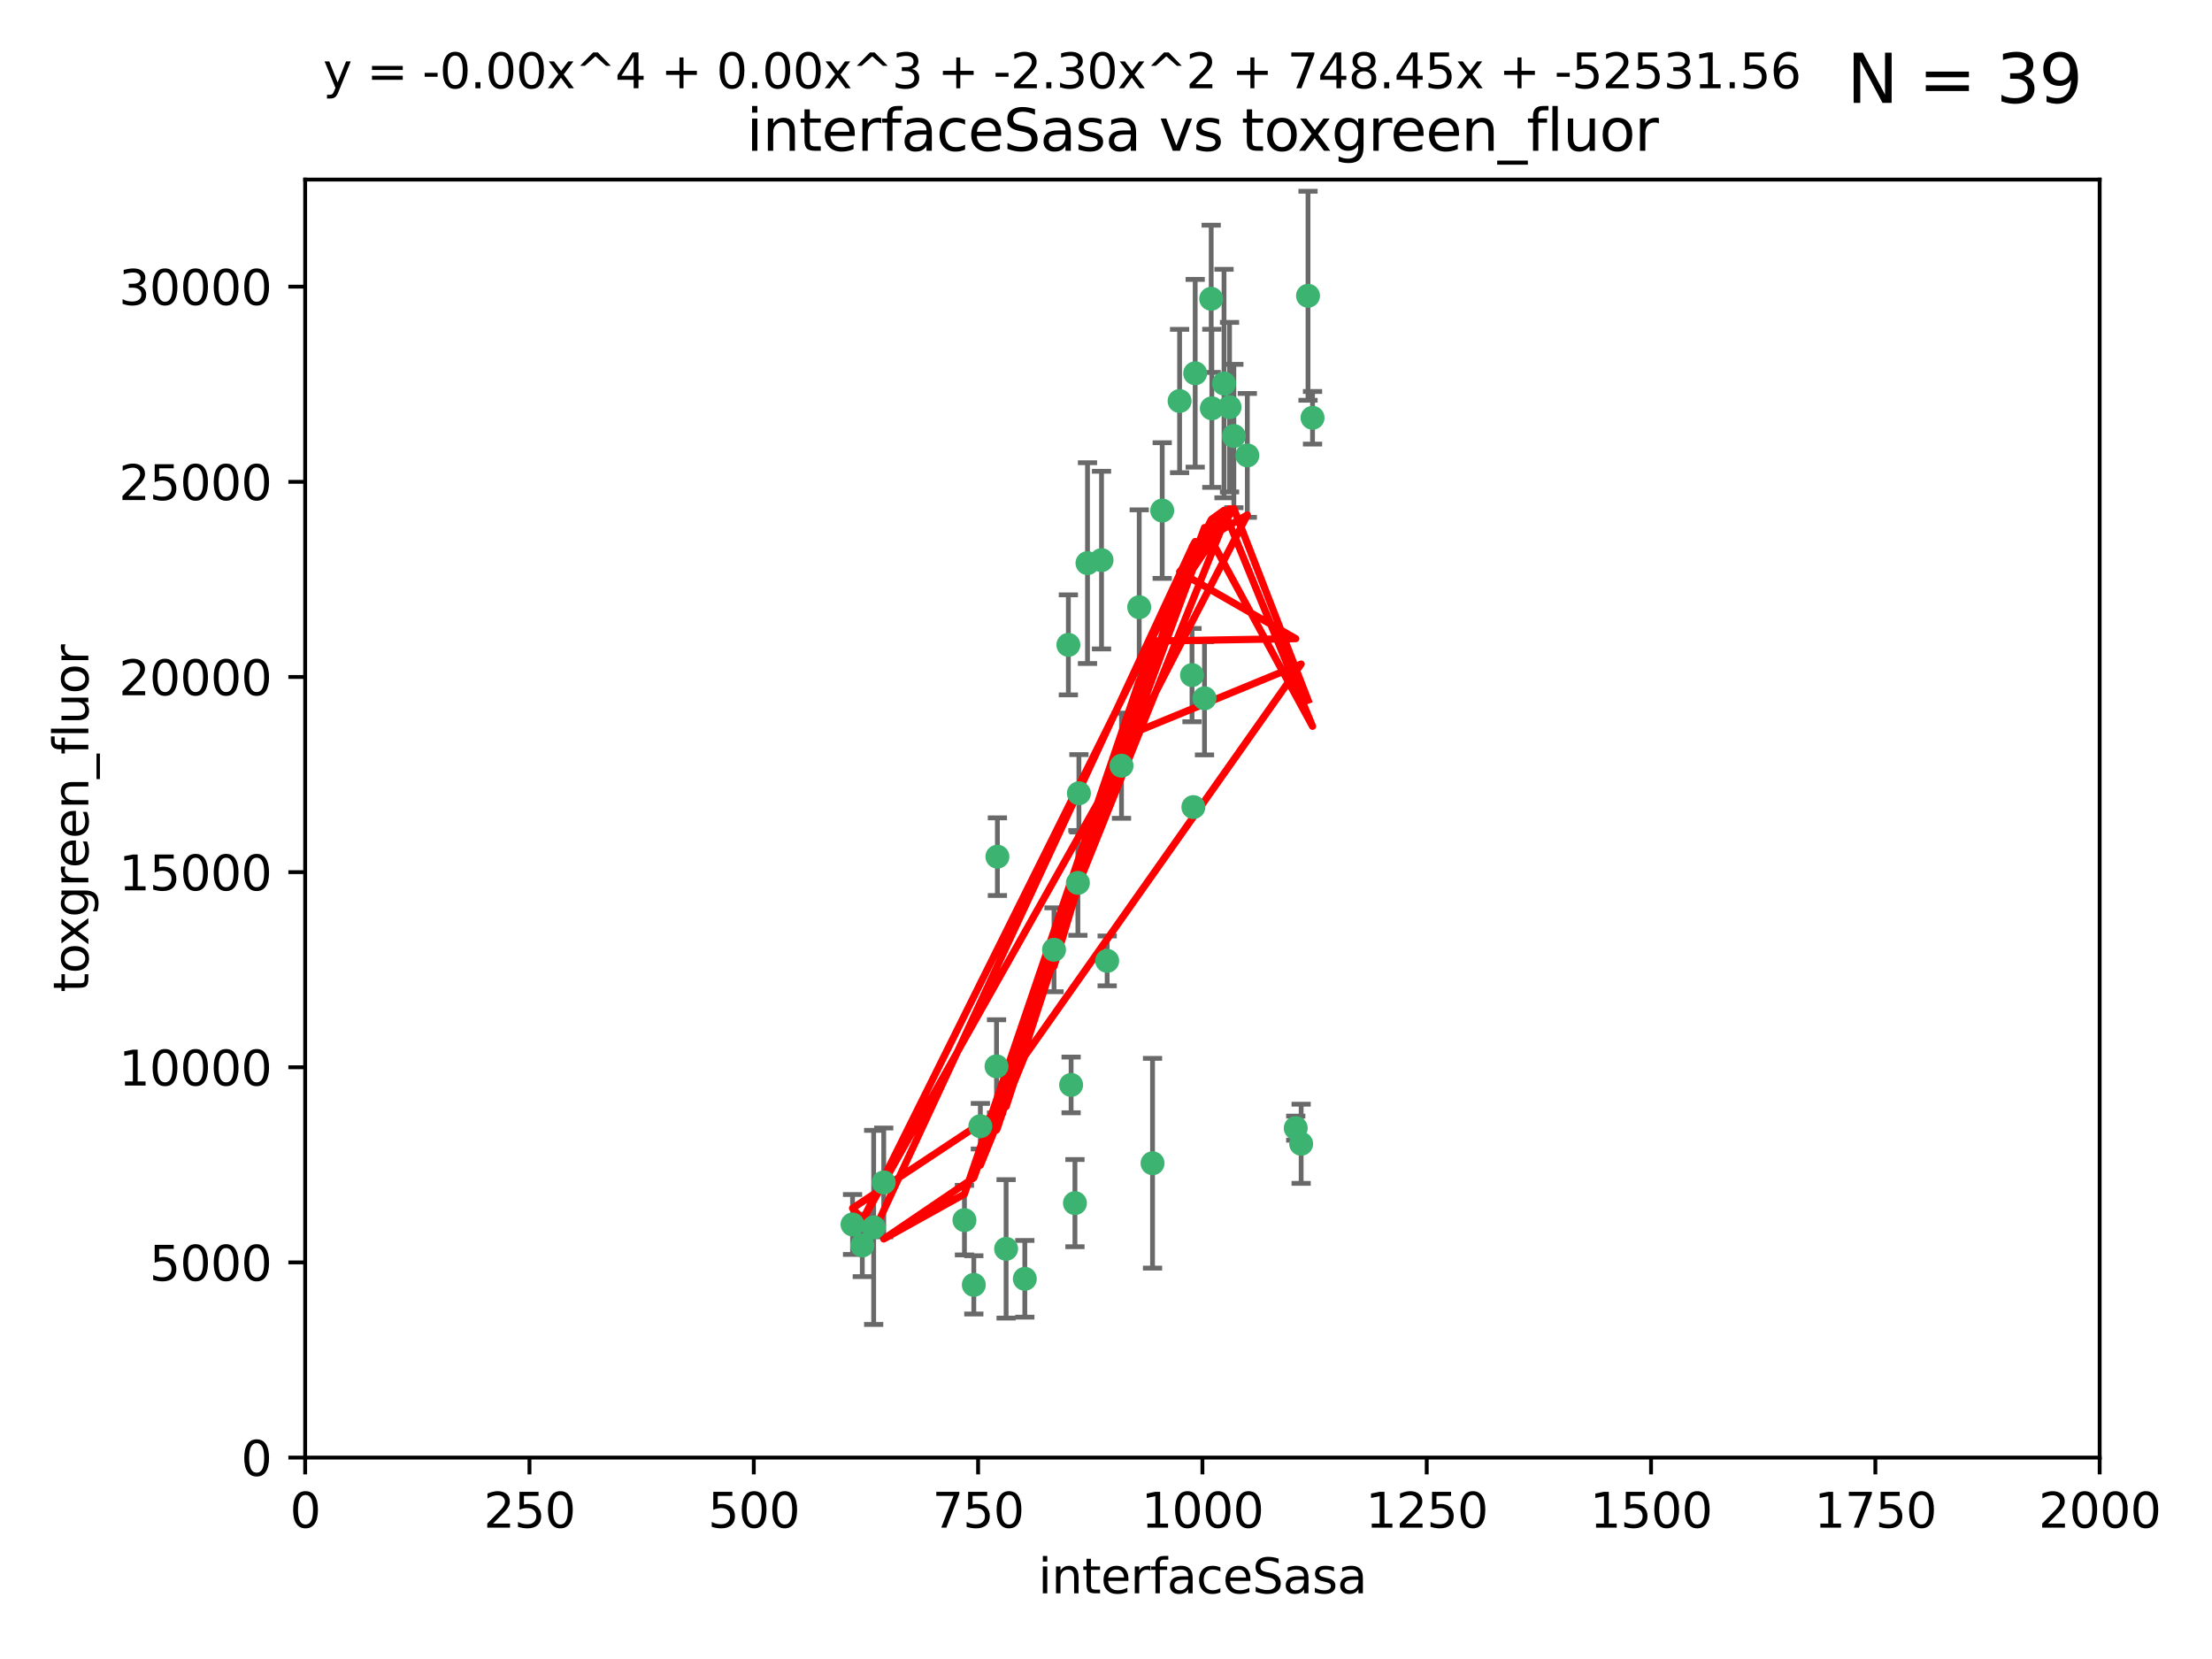 <?xml version="1.0" encoding="utf-8" standalone="no"?>
<!DOCTYPE svg PUBLIC "-//W3C//DTD SVG 1.1//EN"
  "http://www.w3.org/Graphics/SVG/1.1/DTD/svg11.dtd">
<svg xmlns:xlink="http://www.w3.org/1999/xlink" width="460.8pt" height="345.6pt" viewBox="0 0 460.8 345.6" xmlns="http://www.w3.org/2000/svg" version="1.1">
 <defs>
  <style type="text/css">*{stroke-linejoin: round; stroke-linecap: butt}</style>
 </defs>
 <g id="figure_1">
  <g id="patch_1">
   <path d="M 0 345.6 
L 460.8 345.6 
L 460.8 0 
L 0 0 
z
" style="fill: #ffffff"/>
  </g>
  <g id="axes_1">
   <g id="patch_2">
    <path d="M 63.571 303.64 
L 437.4 303.64 
L 437.4 37.411 
L 63.571 37.411 
z
" style="fill: #ffffff"/>
   </g>
   <g id="PathCollection_1">
    <defs>
     <path id="mb4d8c8f0ef" d="M 0 1.118 
C 0.297 1.118 0.581 1 0.791 0.791 
C 1 0.581 1.118 0.297 1.118 0 
C 1.118 -0.297 1 -0.581 0.791 -0.791 
C 0.581 -1 0.297 -1.118 0 -1.118 
C -0.297 -1.118 -0.581 -1 -0.791 -0.791 
C -1 -0.581 -1.118 -0.297 -1.118 0 
C -1.118 0.297 -1 0.581 -0.791 0.791 
C -0.581 1 -0.297 1.118 0 1.118 
z
" style="stroke: #3cb371"/>
    </defs>
    <g clip-path="url(#p1afc81428e)">
     <use xlink:href="#mb4d8c8f0ef" x="272.484" y="61.614" style="fill: #3cb371; stroke: #3cb371"/>
     <use xlink:href="#mb4d8c8f0ef" x="257.033" y="90.829" style="fill: #3cb371; stroke: #3cb371"/>
     <use xlink:href="#mb4d8c8f0ef" x="242.11" y="106.358" style="fill: #3cb371; stroke: #3cb371"/>
     <use xlink:href="#mb4d8c8f0ef" x="252.448" y="85.062" style="fill: #3cb371; stroke: #3cb371"/>
     <use xlink:href="#mb4d8c8f0ef" x="254.987" y="79.9" style="fill: #3cb371; stroke: #3cb371"/>
     <use xlink:href="#mb4d8c8f0ef" x="273.426" y="87.031" style="fill: #3cb371; stroke: #3cb371"/>
     <use xlink:href="#mb4d8c8f0ef" x="250.921" y="145.468" style="fill: #3cb371; stroke: #3cb371"/>
     <use xlink:href="#mb4d8c8f0ef" x="229.469" y="116.682" style="fill: #3cb371; stroke: #3cb371"/>
     <use xlink:href="#mb4d8c8f0ef" x="226.546" y="117.306" style="fill: #3cb371; stroke: #3cb371"/>
     <use xlink:href="#mb4d8c8f0ef" x="252.312" y="62.244" style="fill: #3cb371; stroke: #3cb371"/>
     <use xlink:href="#mb4d8c8f0ef" x="179.632" y="259.442" style="fill: #3cb371; stroke: #3cb371"/>
     <use xlink:href="#mb4d8c8f0ef" x="230.645" y="200.168" style="fill: #3cb371; stroke: #3cb371"/>
     <use xlink:href="#mb4d8c8f0ef" x="259.843" y="94.872" style="fill: #3cb371; stroke: #3cb371"/>
     <use xlink:href="#mb4d8c8f0ef" x="248.317" y="140.634" style="fill: #3cb371; stroke: #3cb371"/>
     <use xlink:href="#mb4d8c8f0ef" x="248.979" y="77.763" style="fill: #3cb371; stroke: #3cb371"/>
     <use xlink:href="#mb4d8c8f0ef" x="224.757" y="165.251" style="fill: #3cb371; stroke: #3cb371"/>
     <use xlink:href="#mb4d8c8f0ef" x="256.134" y="84.817" style="fill: #3cb371; stroke: #3cb371"/>
     <use xlink:href="#mb4d8c8f0ef" x="245.731" y="83.54" style="fill: #3cb371; stroke: #3cb371"/>
     <use xlink:href="#mb4d8c8f0ef" x="269.927" y="235.012" style="fill: #3cb371; stroke: #3cb371"/>
     <use xlink:href="#mb4d8c8f0ef" x="240.095" y="242.324" style="fill: #3cb371; stroke: #3cb371"/>
     <use xlink:href="#mb4d8c8f0ef" x="223.133" y="226.007" style="fill: #3cb371; stroke: #3cb371"/>
     <use xlink:href="#mb4d8c8f0ef" x="219.572" y="197.854" style="fill: #3cb371; stroke: #3cb371"/>
     <use xlink:href="#mb4d8c8f0ef" x="223.933" y="250.635" style="fill: #3cb371; stroke: #3cb371"/>
     <use xlink:href="#mb4d8c8f0ef" x="207.778" y="178.461" style="fill: #3cb371; stroke: #3cb371"/>
     <use xlink:href="#mb4d8c8f0ef" x="207.596" y="222.137" style="fill: #3cb371; stroke: #3cb371"/>
     <use xlink:href="#mb4d8c8f0ef" x="237.321" y="126.494" style="fill: #3cb371; stroke: #3cb371"/>
     <use xlink:href="#mb4d8c8f0ef" x="200.912" y="254.176" style="fill: #3cb371; stroke: #3cb371"/>
     <use xlink:href="#mb4d8c8f0ef" x="184.096" y="246.318" style="fill: #3cb371; stroke: #3cb371"/>
     <use xlink:href="#mb4d8c8f0ef" x="202.864" y="267.658" style="fill: #3cb371; stroke: #3cb371"/>
     <use xlink:href="#mb4d8c8f0ef" x="222.561" y="134.337" style="fill: #3cb371; stroke: #3cb371"/>
     <use xlink:href="#mb4d8c8f0ef" x="233.63" y="159.514" style="fill: #3cb371; stroke: #3cb371"/>
     <use xlink:href="#mb4d8c8f0ef" x="271.054" y="238.271" style="fill: #3cb371; stroke: #3cb371"/>
     <use xlink:href="#mb4d8c8f0ef" x="213.49" y="266.399" style="fill: #3cb371; stroke: #3cb371"/>
     <use xlink:href="#mb4d8c8f0ef" x="204.226" y="234.61" style="fill: #3cb371; stroke: #3cb371"/>
     <use xlink:href="#mb4d8c8f0ef" x="248.6" y="168.134" style="fill: #3cb371; stroke: #3cb371"/>
     <use xlink:href="#mb4d8c8f0ef" x="182.002" y="255.69" style="fill: #3cb371; stroke: #3cb371"/>
     <use xlink:href="#mb4d8c8f0ef" x="177.602" y="255.08" style="fill: #3cb371; stroke: #3cb371"/>
     <use xlink:href="#mb4d8c8f0ef" x="209.591" y="260.159" style="fill: #3cb371; stroke: #3cb371"/>
     <use xlink:href="#mb4d8c8f0ef" x="224.544" y="183.926" style="fill: #3cb371; stroke: #3cb371"/>
    </g>
   </g>
   <g id="matplotlib.axis_1">
    <g id="xtick_1">
     <g id="line2d_1">
      <defs>
       <path id="mdddba2375a" d="M 0 0 
L 0 3.5 
" style="stroke: #000000; stroke-width: 0.8"/>
      </defs>
      <g>
       <use xlink:href="#mdddba2375a" x="63.571" y="303.64" style="stroke: #000000; stroke-width: 0.8"/>
      </g>
     </g>
     <g id="text_1">
      <!-- 0 -->
      <g transform="translate(60.39 318.238)scale(0.1 -0.1)">
       <defs>
        <path id="DejaVuSans-30" d="M 2034 4250 
Q 1547 4250 1301 3770 
Q 1056 3291 1056 2328 
Q 1056 1369 1301 889 
Q 1547 409 2034 409 
Q 2525 409 2770 889 
Q 3016 1369 3016 2328 
Q 3016 3291 2770 3770 
Q 2525 4250 2034 4250 
z
M 2034 4750 
Q 2819 4750 3233 4129 
Q 3647 3509 3647 2328 
Q 3647 1150 3233 529 
Q 2819 -91 2034 -91 
Q 1250 -91 836 529 
Q 422 1150 422 2328 
Q 422 3509 836 4129 
Q 1250 4750 2034 4750 
z
" transform="scale(0.016)"/>
       </defs>
       <use xlink:href="#DejaVuSans-30"/>
      </g>
     </g>
    </g>
    <g id="xtick_2">
     <g id="line2d_2">
      <g>
       <use xlink:href="#mdddba2375a" x="110.3" y="303.64" style="stroke: #000000; stroke-width: 0.8"/>
      </g>
     </g>
     <g id="text_2">
      <!-- 250 -->
      <g transform="translate(100.756 318.238)scale(0.1 -0.1)">
       <defs>
        <path id="DejaVuSans-32" d="M 1228 531 
L 3431 531 
L 3431 0 
L 469 0 
L 469 531 
Q 828 903 1448 1529 
Q 2069 2156 2228 2338 
Q 2531 2678 2651 2914 
Q 2772 3150 2772 3378 
Q 2772 3750 2511 3984 
Q 2250 4219 1831 4219 
Q 1534 4219 1204 4116 
Q 875 4013 500 3803 
L 500 4441 
Q 881 4594 1212 4672 
Q 1544 4750 1819 4750 
Q 2544 4750 2975 4387 
Q 3406 4025 3406 3419 
Q 3406 3131 3298 2873 
Q 3191 2616 2906 2266 
Q 2828 2175 2409 1742 
Q 1991 1309 1228 531 
z
" transform="scale(0.016)"/>
        <path id="DejaVuSans-35" d="M 691 4666 
L 3169 4666 
L 3169 4134 
L 1269 4134 
L 1269 2991 
Q 1406 3038 1543 3061 
Q 1681 3084 1819 3084 
Q 2600 3084 3056 2656 
Q 3513 2228 3513 1497 
Q 3513 744 3044 326 
Q 2575 -91 1722 -91 
Q 1428 -91 1123 -41 
Q 819 9 494 109 
L 494 744 
Q 775 591 1075 516 
Q 1375 441 1709 441 
Q 2250 441 2565 725 
Q 2881 1009 2881 1497 
Q 2881 1984 2565 2268 
Q 2250 2553 1709 2553 
Q 1456 2553 1204 2497 
Q 953 2441 691 2322 
L 691 4666 
z
" transform="scale(0.016)"/>
       </defs>
       <use xlink:href="#DejaVuSans-32"/>
       <use xlink:href="#DejaVuSans-35" x="63.623"/>
       <use xlink:href="#DejaVuSans-30" x="127.246"/>
      </g>
     </g>
    </g>
    <g id="xtick_3">
     <g id="line2d_3">
      <g>
       <use xlink:href="#mdddba2375a" x="157.028" y="303.64" style="stroke: #000000; stroke-width: 0.8"/>
      </g>
     </g>
     <g id="text_3">
      <!-- 500 -->
      <g transform="translate(147.485 318.238)scale(0.1 -0.1)">
       <use xlink:href="#DejaVuSans-35"/>
       <use xlink:href="#DejaVuSans-30" x="63.623"/>
       <use xlink:href="#DejaVuSans-30" x="127.246"/>
      </g>
     </g>
    </g>
    <g id="xtick_4">
     <g id="line2d_4">
      <g>
       <use xlink:href="#mdddba2375a" x="203.757" y="303.64" style="stroke: #000000; stroke-width: 0.8"/>
      </g>
     </g>
     <g id="text_4">
      <!-- 750 -->
      <g transform="translate(194.213 318.238)scale(0.1 -0.1)">
       <defs>
        <path id="DejaVuSans-37" d="M 525 4666 
L 3525 4666 
L 3525 4397 
L 1831 0 
L 1172 0 
L 2766 4134 
L 525 4134 
L 525 4666 
z
" transform="scale(0.016)"/>
       </defs>
       <use xlink:href="#DejaVuSans-37"/>
       <use xlink:href="#DejaVuSans-35" x="63.623"/>
       <use xlink:href="#DejaVuSans-30" x="127.246"/>
      </g>
     </g>
    </g>
    <g id="xtick_5">
     <g id="line2d_5">
      <g>
       <use xlink:href="#mdddba2375a" x="250.486" y="303.64" style="stroke: #000000; stroke-width: 0.8"/>
      </g>
     </g>
     <g id="text_5">
      <!-- 1000 -->
      <g transform="translate(237.761 318.238)scale(0.1 -0.1)">
       <defs>
        <path id="DejaVuSans-31" d="M 794 531 
L 1825 531 
L 1825 4091 
L 703 3866 
L 703 4441 
L 1819 4666 
L 2450 4666 
L 2450 531 
L 3481 531 
L 3481 0 
L 794 0 
L 794 531 
z
" transform="scale(0.016)"/>
       </defs>
       <use xlink:href="#DejaVuSans-31"/>
       <use xlink:href="#DejaVuSans-30" x="63.623"/>
       <use xlink:href="#DejaVuSans-30" x="127.246"/>
       <use xlink:href="#DejaVuSans-30" x="190.869"/>
      </g>
     </g>
    </g>
    <g id="xtick_6">
     <g id="line2d_6">
      <g>
       <use xlink:href="#mdddba2375a" x="297.214" y="303.64" style="stroke: #000000; stroke-width: 0.8"/>
      </g>
     </g>
     <g id="text_6">
      <!-- 1250 -->
      <g transform="translate(284.489 318.238)scale(0.1 -0.1)">
       <use xlink:href="#DejaVuSans-31"/>
       <use xlink:href="#DejaVuSans-32" x="63.623"/>
       <use xlink:href="#DejaVuSans-35" x="127.246"/>
       <use xlink:href="#DejaVuSans-30" x="190.869"/>
      </g>
     </g>
    </g>
    <g id="xtick_7">
     <g id="line2d_7">
      <g>
       <use xlink:href="#mdddba2375a" x="343.943" y="303.64" style="stroke: #000000; stroke-width: 0.8"/>
      </g>
     </g>
     <g id="text_7">
      <!-- 1500 -->
      <g transform="translate(331.218 318.238)scale(0.1 -0.1)">
       <use xlink:href="#DejaVuSans-31"/>
       <use xlink:href="#DejaVuSans-35" x="63.623"/>
       <use xlink:href="#DejaVuSans-30" x="127.246"/>
       <use xlink:href="#DejaVuSans-30" x="190.869"/>
      </g>
     </g>
    </g>
    <g id="xtick_8">
     <g id="line2d_8">
      <g>
       <use xlink:href="#mdddba2375a" x="390.671" y="303.64" style="stroke: #000000; stroke-width: 0.8"/>
      </g>
     </g>
     <g id="text_8">
      <!-- 1750 -->
      <g transform="translate(377.946 318.238)scale(0.1 -0.1)">
       <use xlink:href="#DejaVuSans-31"/>
       <use xlink:href="#DejaVuSans-37" x="63.623"/>
       <use xlink:href="#DejaVuSans-35" x="127.246"/>
       <use xlink:href="#DejaVuSans-30" x="190.869"/>
      </g>
     </g>
    </g>
    <g id="xtick_9">
     <g id="line2d_9">
      <g>
       <use xlink:href="#mdddba2375a" x="437.4" y="303.64" style="stroke: #000000; stroke-width: 0.8"/>
      </g>
     </g>
     <g id="text_9">
      <!-- 2000 -->
      <g transform="translate(424.675 318.238)scale(0.1 -0.1)">
       <use xlink:href="#DejaVuSans-32"/>
       <use xlink:href="#DejaVuSans-30" x="63.623"/>
       <use xlink:href="#DejaVuSans-30" x="127.246"/>
       <use xlink:href="#DejaVuSans-30" x="190.869"/>
      </g>
     </g>
    </g>
    <g id="text_10">
     <!-- interfaceSasa -->
     <g transform="translate(216.279 331.917)scale(0.1 -0.1)">
      <defs>
       <path id="DejaVuSans-69" d="M 603 3500 
L 1178 3500 
L 1178 0 
L 603 0 
L 603 3500 
z
M 603 4863 
L 1178 4863 
L 1178 4134 
L 603 4134 
L 603 4863 
z
" transform="scale(0.016)"/>
       <path id="DejaVuSans-6e" d="M 3513 2113 
L 3513 0 
L 2938 0 
L 2938 2094 
Q 2938 2591 2744 2837 
Q 2550 3084 2163 3084 
Q 1697 3084 1428 2787 
Q 1159 2491 1159 1978 
L 1159 0 
L 581 0 
L 581 3500 
L 1159 3500 
L 1159 2956 
Q 1366 3272 1645 3428 
Q 1925 3584 2291 3584 
Q 2894 3584 3203 3211 
Q 3513 2838 3513 2113 
z
" transform="scale(0.016)"/>
       <path id="DejaVuSans-74" d="M 1172 4494 
L 1172 3500 
L 2356 3500 
L 2356 3053 
L 1172 3053 
L 1172 1153 
Q 1172 725 1289 603 
Q 1406 481 1766 481 
L 2356 481 
L 2356 0 
L 1766 0 
Q 1100 0 847 248 
Q 594 497 594 1153 
L 594 3053 
L 172 3053 
L 172 3500 
L 594 3500 
L 594 4494 
L 1172 4494 
z
" transform="scale(0.016)"/>
       <path id="DejaVuSans-65" d="M 3597 1894 
L 3597 1613 
L 953 1613 
Q 991 1019 1311 708 
Q 1631 397 2203 397 
Q 2534 397 2845 478 
Q 3156 559 3463 722 
L 3463 178 
Q 3153 47 2828 -22 
Q 2503 -91 2169 -91 
Q 1331 -91 842 396 
Q 353 884 353 1716 
Q 353 2575 817 3079 
Q 1281 3584 2069 3584 
Q 2775 3584 3186 3129 
Q 3597 2675 3597 1894 
z
M 3022 2063 
Q 3016 2534 2758 2815 
Q 2500 3097 2075 3097 
Q 1594 3097 1305 2825 
Q 1016 2553 972 2059 
L 3022 2063 
z
" transform="scale(0.016)"/>
       <path id="DejaVuSans-72" d="M 2631 2963 
Q 2534 3019 2420 3045 
Q 2306 3072 2169 3072 
Q 1681 3072 1420 2755 
Q 1159 2438 1159 1844 
L 1159 0 
L 581 0 
L 581 3500 
L 1159 3500 
L 1159 2956 
Q 1341 3275 1631 3429 
Q 1922 3584 2338 3584 
Q 2397 3584 2469 3576 
Q 2541 3569 2628 3553 
L 2631 2963 
z
" transform="scale(0.016)"/>
       <path id="DejaVuSans-66" d="M 2375 4863 
L 2375 4384 
L 1825 4384 
Q 1516 4384 1395 4259 
Q 1275 4134 1275 3809 
L 1275 3500 
L 2222 3500 
L 2222 3053 
L 1275 3053 
L 1275 0 
L 697 0 
L 697 3053 
L 147 3053 
L 147 3500 
L 697 3500 
L 697 3744 
Q 697 4328 969 4595 
Q 1241 4863 1831 4863 
L 2375 4863 
z
" transform="scale(0.016)"/>
       <path id="DejaVuSans-61" d="M 2194 1759 
Q 1497 1759 1228 1600 
Q 959 1441 959 1056 
Q 959 750 1161 570 
Q 1363 391 1709 391 
Q 2188 391 2477 730 
Q 2766 1069 2766 1631 
L 2766 1759 
L 2194 1759 
z
M 3341 1997 
L 3341 0 
L 2766 0 
L 2766 531 
Q 2569 213 2275 61 
Q 1981 -91 1556 -91 
Q 1019 -91 701 211 
Q 384 513 384 1019 
Q 384 1609 779 1909 
Q 1175 2209 1959 2209 
L 2766 2209 
L 2766 2266 
Q 2766 2663 2505 2880 
Q 2244 3097 1772 3097 
Q 1472 3097 1187 3025 
Q 903 2953 641 2809 
L 641 3341 
Q 956 3463 1253 3523 
Q 1550 3584 1831 3584 
Q 2591 3584 2966 3190 
Q 3341 2797 3341 1997 
z
" transform="scale(0.016)"/>
       <path id="DejaVuSans-63" d="M 3122 3366 
L 3122 2828 
Q 2878 2963 2633 3030 
Q 2388 3097 2138 3097 
Q 1578 3097 1268 2742 
Q 959 2388 959 1747 
Q 959 1106 1268 751 
Q 1578 397 2138 397 
Q 2388 397 2633 464 
Q 2878 531 3122 666 
L 3122 134 
Q 2881 22 2623 -34 
Q 2366 -91 2075 -91 
Q 1284 -91 818 406 
Q 353 903 353 1747 
Q 353 2603 823 3093 
Q 1294 3584 2113 3584 
Q 2378 3584 2631 3529 
Q 2884 3475 3122 3366 
z
" transform="scale(0.016)"/>
       <path id="DejaVuSans-53" d="M 3425 4513 
L 3425 3897 
Q 3066 4069 2747 4153 
Q 2428 4238 2131 4238 
Q 1616 4238 1336 4038 
Q 1056 3838 1056 3469 
Q 1056 3159 1242 3001 
Q 1428 2844 1947 2747 
L 2328 2669 
Q 3034 2534 3370 2195 
Q 3706 1856 3706 1288 
Q 3706 609 3251 259 
Q 2797 -91 1919 -91 
Q 1588 -91 1214 -16 
Q 841 59 441 206 
L 441 856 
Q 825 641 1194 531 
Q 1563 422 1919 422 
Q 2459 422 2753 634 
Q 3047 847 3047 1241 
Q 3047 1584 2836 1778 
Q 2625 1972 2144 2069 
L 1759 2144 
Q 1053 2284 737 2584 
Q 422 2884 422 3419 
Q 422 4038 858 4394 
Q 1294 4750 2059 4750 
Q 2388 4750 2728 4690 
Q 3069 4631 3425 4513 
z
" transform="scale(0.016)"/>
       <path id="DejaVuSans-73" d="M 2834 3397 
L 2834 2853 
Q 2591 2978 2328 3040 
Q 2066 3103 1784 3103 
Q 1356 3103 1142 2972 
Q 928 2841 928 2578 
Q 928 2378 1081 2264 
Q 1234 2150 1697 2047 
L 1894 2003 
Q 2506 1872 2764 1633 
Q 3022 1394 3022 966 
Q 3022 478 2636 193 
Q 2250 -91 1575 -91 
Q 1294 -91 989 -36 
Q 684 19 347 128 
L 347 722 
Q 666 556 975 473 
Q 1284 391 1588 391 
Q 1994 391 2212 530 
Q 2431 669 2431 922 
Q 2431 1156 2273 1281 
Q 2116 1406 1581 1522 
L 1381 1569 
Q 847 1681 609 1914 
Q 372 2147 372 2553 
Q 372 3047 722 3315 
Q 1072 3584 1716 3584 
Q 2034 3584 2315 3537 
Q 2597 3491 2834 3397 
z
" transform="scale(0.016)"/>
      </defs>
      <use xlink:href="#DejaVuSans-69"/>
      <use xlink:href="#DejaVuSans-6e" x="27.783"/>
      <use xlink:href="#DejaVuSans-74" x="91.162"/>
      <use xlink:href="#DejaVuSans-65" x="130.371"/>
      <use xlink:href="#DejaVuSans-72" x="191.895"/>
      <use xlink:href="#DejaVuSans-66" x="233.008"/>
      <use xlink:href="#DejaVuSans-61" x="268.213"/>
      <use xlink:href="#DejaVuSans-63" x="329.492"/>
      <use xlink:href="#DejaVuSans-65" x="384.473"/>
      <use xlink:href="#DejaVuSans-53" x="445.996"/>
      <use xlink:href="#DejaVuSans-61" x="509.473"/>
      <use xlink:href="#DejaVuSans-73" x="570.752"/>
      <use xlink:href="#DejaVuSans-61" x="622.852"/>
     </g>
    </g>
   </g>
   <g id="matplotlib.axis_2">
    <g id="ytick_1">
     <g id="line2d_10">
      <defs>
       <path id="m1f0277fbc2" d="M 0 0 
L -3.5 0 
" style="stroke: #000000; stroke-width: 0.8"/>
      </defs>
      <g>
       <use xlink:href="#m1f0277fbc2" x="63.571" y="303.64" style="stroke: #000000; stroke-width: 0.8"/>
      </g>
     </g>
     <g id="text_11">
      <!-- 0 -->
      <g transform="translate(50.209 307.439)scale(0.1 -0.1)">
       <use xlink:href="#DejaVuSans-30"/>
      </g>
     </g>
    </g>
    <g id="ytick_2">
     <g id="line2d_11">
      <g>
       <use xlink:href="#m1f0277fbc2" x="63.571" y="262.986" style="stroke: #000000; stroke-width: 0.8"/>
      </g>
     </g>
     <g id="text_12">
      <!-- 5000 -->
      <g transform="translate(31.121 266.786)scale(0.1 -0.1)">
       <use xlink:href="#DejaVuSans-35"/>
       <use xlink:href="#DejaVuSans-30" x="63.623"/>
       <use xlink:href="#DejaVuSans-30" x="127.246"/>
       <use xlink:href="#DejaVuSans-30" x="190.869"/>
      </g>
     </g>
    </g>
    <g id="ytick_3">
     <g id="line2d_12">
      <g>
       <use xlink:href="#m1f0277fbc2" x="63.571" y="222.333" style="stroke: #000000; stroke-width: 0.8"/>
      </g>
     </g>
     <g id="text_13">
      <!-- 10000 -->
      <g transform="translate(24.759 226.132)scale(0.1 -0.1)">
       <use xlink:href="#DejaVuSans-31"/>
       <use xlink:href="#DejaVuSans-30" x="63.623"/>
       <use xlink:href="#DejaVuSans-30" x="127.246"/>
       <use xlink:href="#DejaVuSans-30" x="190.869"/>
       <use xlink:href="#DejaVuSans-30" x="254.492"/>
      </g>
     </g>
    </g>
    <g id="ytick_4">
     <g id="line2d_13">
      <g>
       <use xlink:href="#m1f0277fbc2" x="63.571" y="181.679" style="stroke: #000000; stroke-width: 0.8"/>
      </g>
     </g>
     <g id="text_14">
      <!-- 15000 -->
      <g transform="translate(24.759 185.478)scale(0.1 -0.1)">
       <use xlink:href="#DejaVuSans-31"/>
       <use xlink:href="#DejaVuSans-35" x="63.623"/>
       <use xlink:href="#DejaVuSans-30" x="127.246"/>
       <use xlink:href="#DejaVuSans-30" x="190.869"/>
       <use xlink:href="#DejaVuSans-30" x="254.492"/>
      </g>
     </g>
    </g>
    <g id="ytick_5">
     <g id="line2d_14">
      <g>
       <use xlink:href="#m1f0277fbc2" x="63.571" y="141.026" style="stroke: #000000; stroke-width: 0.8"/>
      </g>
     </g>
     <g id="text_15">
      <!-- 20000 -->
      <g transform="translate(24.759 144.825)scale(0.1 -0.1)">
       <use xlink:href="#DejaVuSans-32"/>
       <use xlink:href="#DejaVuSans-30" x="63.623"/>
       <use xlink:href="#DejaVuSans-30" x="127.246"/>
       <use xlink:href="#DejaVuSans-30" x="190.869"/>
       <use xlink:href="#DejaVuSans-30" x="254.492"/>
      </g>
     </g>
    </g>
    <g id="ytick_6">
     <g id="line2d_15">
      <g>
       <use xlink:href="#m1f0277fbc2" x="63.571" y="100.372" style="stroke: #000000; stroke-width: 0.8"/>
      </g>
     </g>
     <g id="text_16">
      <!-- 25000 -->
      <g transform="translate(24.759 104.171)scale(0.1 -0.1)">
       <use xlink:href="#DejaVuSans-32"/>
       <use xlink:href="#DejaVuSans-35" x="63.623"/>
       <use xlink:href="#DejaVuSans-30" x="127.246"/>
       <use xlink:href="#DejaVuSans-30" x="190.869"/>
       <use xlink:href="#DejaVuSans-30" x="254.492"/>
      </g>
     </g>
    </g>
    <g id="ytick_7">
     <g id="line2d_16">
      <g>
       <use xlink:href="#m1f0277fbc2" x="63.571" y="59.718" style="stroke: #000000; stroke-width: 0.8"/>
      </g>
     </g>
     <g id="text_17">
      <!-- 30000 -->
      <g transform="translate(24.759 63.518)scale(0.1 -0.1)">
       <defs>
        <path id="DejaVuSans-33" d="M 2597 2516 
Q 3050 2419 3304 2112 
Q 3559 1806 3559 1356 
Q 3559 666 3084 287 
Q 2609 -91 1734 -91 
Q 1441 -91 1130 -33 
Q 819 25 488 141 
L 488 750 
Q 750 597 1062 519 
Q 1375 441 1716 441 
Q 2309 441 2620 675 
Q 2931 909 2931 1356 
Q 2931 1769 2642 2001 
Q 2353 2234 1838 2234 
L 1294 2234 
L 1294 2753 
L 1863 2753 
Q 2328 2753 2575 2939 
Q 2822 3125 2822 3475 
Q 2822 3834 2567 4026 
Q 2313 4219 1838 4219 
Q 1578 4219 1281 4162 
Q 984 4106 628 3988 
L 628 4550 
Q 988 4650 1302 4700 
Q 1616 4750 1894 4750 
Q 2613 4750 3031 4423 
Q 3450 4097 3450 3541 
Q 3450 3153 3228 2886 
Q 3006 2619 2597 2516 
z
" transform="scale(0.016)"/>
       </defs>
       <use xlink:href="#DejaVuSans-33"/>
       <use xlink:href="#DejaVuSans-30" x="63.623"/>
       <use xlink:href="#DejaVuSans-30" x="127.246"/>
       <use xlink:href="#DejaVuSans-30" x="190.869"/>
       <use xlink:href="#DejaVuSans-30" x="254.492"/>
      </g>
     </g>
    </g>
    <g id="text_18">
     <!-- toxgreen_fluor -->
     <g transform="translate(18.401 206.72)rotate(-90)scale(0.1 -0.1)">
      <defs>
       <path id="DejaVuSans-6f" d="M 1959 3097 
Q 1497 3097 1228 2736 
Q 959 2375 959 1747 
Q 959 1119 1226 758 
Q 1494 397 1959 397 
Q 2419 397 2687 759 
Q 2956 1122 2956 1747 
Q 2956 2369 2687 2733 
Q 2419 3097 1959 3097 
z
M 1959 3584 
Q 2709 3584 3137 3096 
Q 3566 2609 3566 1747 
Q 3566 888 3137 398 
Q 2709 -91 1959 -91 
Q 1206 -91 779 398 
Q 353 888 353 1747 
Q 353 2609 779 3096 
Q 1206 3584 1959 3584 
z
" transform="scale(0.016)"/>
       <path id="DejaVuSans-78" d="M 3513 3500 
L 2247 1797 
L 3578 0 
L 2900 0 
L 1881 1375 
L 863 0 
L 184 0 
L 1544 1831 
L 300 3500 
L 978 3500 
L 1906 2253 
L 2834 3500 
L 3513 3500 
z
" transform="scale(0.016)"/>
       <path id="DejaVuSans-67" d="M 2906 1791 
Q 2906 2416 2648 2759 
Q 2391 3103 1925 3103 
Q 1463 3103 1205 2759 
Q 947 2416 947 1791 
Q 947 1169 1205 825 
Q 1463 481 1925 481 
Q 2391 481 2648 825 
Q 2906 1169 2906 1791 
z
M 3481 434 
Q 3481 -459 3084 -895 
Q 2688 -1331 1869 -1331 
Q 1566 -1331 1297 -1286 
Q 1028 -1241 775 -1147 
L 775 -588 
Q 1028 -725 1275 -790 
Q 1522 -856 1778 -856 
Q 2344 -856 2625 -561 
Q 2906 -266 2906 331 
L 2906 616 
Q 2728 306 2450 153 
Q 2172 0 1784 0 
Q 1141 0 747 490 
Q 353 981 353 1791 
Q 353 2603 747 3093 
Q 1141 3584 1784 3584 
Q 2172 3584 2450 3431 
Q 2728 3278 2906 2969 
L 2906 3500 
L 3481 3500 
L 3481 434 
z
" transform="scale(0.016)"/>
       <path id="DejaVuSans-5f" d="M 3263 -1063 
L 3263 -1509 
L -63 -1509 
L -63 -1063 
L 3263 -1063 
z
" transform="scale(0.016)"/>
       <path id="DejaVuSans-6c" d="M 603 4863 
L 1178 4863 
L 1178 0 
L 603 0 
L 603 4863 
z
" transform="scale(0.016)"/>
       <path id="DejaVuSans-75" d="M 544 1381 
L 544 3500 
L 1119 3500 
L 1119 1403 
Q 1119 906 1312 657 
Q 1506 409 1894 409 
Q 2359 409 2629 706 
Q 2900 1003 2900 1516 
L 2900 3500 
L 3475 3500 
L 3475 0 
L 2900 0 
L 2900 538 
Q 2691 219 2414 64 
Q 2138 -91 1772 -91 
Q 1169 -91 856 284 
Q 544 659 544 1381 
z
M 1991 3584 
L 1991 3584 
z
" transform="scale(0.016)"/>
      </defs>
      <use xlink:href="#DejaVuSans-74"/>
      <use xlink:href="#DejaVuSans-6f" x="39.209"/>
      <use xlink:href="#DejaVuSans-78" x="97.266"/>
      <use xlink:href="#DejaVuSans-67" x="156.445"/>
      <use xlink:href="#DejaVuSans-72" x="219.922"/>
      <use xlink:href="#DejaVuSans-65" x="258.785"/>
      <use xlink:href="#DejaVuSans-65" x="320.309"/>
      <use xlink:href="#DejaVuSans-6e" x="381.832"/>
      <use xlink:href="#DejaVuSans-5f" x="445.211"/>
      <use xlink:href="#DejaVuSans-66" x="495.211"/>
      <use xlink:href="#DejaVuSans-6c" x="530.416"/>
      <use xlink:href="#DejaVuSans-75" x="558.199"/>
      <use xlink:href="#DejaVuSans-6f" x="621.578"/>
      <use xlink:href="#DejaVuSans-72" x="682.76"/>
     </g>
    </g>
   </g>
   <g id="LineCollection_1">
    <path d="M 272.484 83.38 
L 272.484 39.848 
" clip-path="url(#p1afc81428e)" style="fill: none; stroke: #696969"/>
    <path d="M 257.033 105.759 
L 257.033 75.9 
" clip-path="url(#p1afc81428e)" style="fill: none; stroke: #696969"/>
    <path d="M 242.11 120.489 
L 242.11 92.227 
" clip-path="url(#p1afc81428e)" style="fill: none; stroke: #696969"/>
    <path d="M 252.448 101.528 
L 252.448 68.595 
" clip-path="url(#p1afc81428e)" style="fill: none; stroke: #696969"/>
    <path d="M 254.987 103.698 
L 254.987 56.102 
" clip-path="url(#p1afc81428e)" style="fill: none; stroke: #696969"/>
    <path d="M 273.426 92.506 
L 273.426 81.557 
" clip-path="url(#p1afc81428e)" style="fill: none; stroke: #696969"/>
    <path d="M 250.921 157.254 
L 250.921 133.683 
" clip-path="url(#p1afc81428e)" style="fill: none; stroke: #696969"/>
    <path d="M 229.469 135.19 
L 229.469 98.175 
" clip-path="url(#p1afc81428e)" style="fill: none; stroke: #696969"/>
    <path d="M 226.546 138.218 
L 226.546 96.393 
" clip-path="url(#p1afc81428e)" style="fill: none; stroke: #696969"/>
    <path d="M 252.312 77.579 
L 252.312 46.91 
" clip-path="url(#p1afc81428e)" style="fill: none; stroke: #696969"/>
    <path d="M 179.632 265.941 
L 179.632 252.944 
" clip-path="url(#p1afc81428e)" style="fill: none; stroke: #696969"/>
    <path d="M 230.645 205.359 
L 230.645 194.977 
" clip-path="url(#p1afc81428e)" style="fill: none; stroke: #696969"/>
    <path d="M 259.843 107.775 
L 259.843 81.969 
" clip-path="url(#p1afc81428e)" style="fill: none; stroke: #696969"/>
    <path d="M 248.317 150.349 
L 248.317 130.92 
" clip-path="url(#p1afc81428e)" style="fill: none; stroke: #696969"/>
    <path d="M 248.979 97.317 
L 248.979 58.209 
" clip-path="url(#p1afc81428e)" style="fill: none; stroke: #696969"/>
    <path d="M 224.757 173.31 
L 224.757 157.193 
" clip-path="url(#p1afc81428e)" style="fill: none; stroke: #696969"/>
    <path d="M 256.134 102.476 
L 256.134 67.157 
" clip-path="url(#p1afc81428e)" style="fill: none; stroke: #696969"/>
    <path d="M 245.731 98.468 
L 245.731 68.613 
" clip-path="url(#p1afc81428e)" style="fill: none; stroke: #696969"/>
    <path d="M 269.927 237.516 
L 269.927 232.507 
" clip-path="url(#p1afc81428e)" style="fill: none; stroke: #696969"/>
    <path d="M 240.095 264.166 
L 240.095 220.481 
" clip-path="url(#p1afc81428e)" style="fill: none; stroke: #696969"/>
    <path d="M 223.133 231.811 
L 223.133 220.203 
" clip-path="url(#p1afc81428e)" style="fill: none; stroke: #696969"/>
    <path d="M 219.572 206.59 
L 219.572 189.118 
" clip-path="url(#p1afc81428e)" style="fill: none; stroke: #696969"/>
    <path d="M 223.933 259.717 
L 223.933 241.553 
" clip-path="url(#p1afc81428e)" style="fill: none; stroke: #696969"/>
    <path d="M 207.778 186.549 
L 207.778 170.372 
" clip-path="url(#p1afc81428e)" style="fill: none; stroke: #696969"/>
    <path d="M 207.596 231.84 
L 207.596 212.434 
" clip-path="url(#p1afc81428e)" style="fill: none; stroke: #696969"/>
    <path d="M 237.321 146.774 
L 237.321 106.214 
" clip-path="url(#p1afc81428e)" style="fill: none; stroke: #696969"/>
    <path d="M 200.912 261.425 
L 200.912 246.927 
" clip-path="url(#p1afc81428e)" style="fill: none; stroke: #696969"/>
    <path d="M 184.096 257.644 
L 184.096 234.991 
" clip-path="url(#p1afc81428e)" style="fill: none; stroke: #696969"/>
    <path d="M 202.864 273.726 
L 202.864 261.589 
" clip-path="url(#p1afc81428e)" style="fill: none; stroke: #696969"/>
    <path d="M 222.561 144.76 
L 222.561 123.915 
" clip-path="url(#p1afc81428e)" style="fill: none; stroke: #696969"/>
    <path d="M 233.63 170.467 
L 233.63 148.56 
" clip-path="url(#p1afc81428e)" style="fill: none; stroke: #696969"/>
    <path d="M 271.054 246.513 
L 271.054 230.028 
" clip-path="url(#p1afc81428e)" style="fill: none; stroke: #696969"/>
    <path d="M 213.49 274.385 
L 213.49 258.414 
" clip-path="url(#p1afc81428e)" style="fill: none; stroke: #696969"/>
    <path d="M 204.226 239.354 
L 204.226 229.865 
" clip-path="url(#p1afc81428e)" style="fill: none; stroke: #696969"/>
    <path d="M 248.6 168.892 
L 248.6 167.376 
" clip-path="url(#p1afc81428e)" style="fill: none; stroke: #696969"/>
    <path d="M 182.002 275.904 
L 182.002 235.477 
" clip-path="url(#p1afc81428e)" style="fill: none; stroke: #696969"/>
    <path d="M 177.602 261.323 
L 177.602 248.837 
" clip-path="url(#p1afc81428e)" style="fill: none; stroke: #696969"/>
    <path d="M 209.591 274.58 
L 209.591 245.738 
" clip-path="url(#p1afc81428e)" style="fill: none; stroke: #696969"/>
    <path d="M 224.544 194.845 
L 224.544 173.007 
" clip-path="url(#p1afc81428e)" style="fill: none; stroke: #696969"/>
   </g>
   <g id="line2d_17">
    <defs>
     <path id="m4c09800b8d" d="M 2 0 
L -2 -0 
" style="stroke: #696969"/>
    </defs>
    <g clip-path="url(#p1afc81428e)">
     <use xlink:href="#m4c09800b8d" x="272.484" y="83.38" style="fill: #696969; stroke: #696969"/>
     <use xlink:href="#m4c09800b8d" x="257.033" y="105.759" style="fill: #696969; stroke: #696969"/>
     <use xlink:href="#m4c09800b8d" x="242.11" y="120.489" style="fill: #696969; stroke: #696969"/>
     <use xlink:href="#m4c09800b8d" x="252.448" y="101.528" style="fill: #696969; stroke: #696969"/>
     <use xlink:href="#m4c09800b8d" x="254.987" y="103.698" style="fill: #696969; stroke: #696969"/>
     <use xlink:href="#m4c09800b8d" x="273.426" y="92.506" style="fill: #696969; stroke: #696969"/>
     <use xlink:href="#m4c09800b8d" x="250.921" y="157.254" style="fill: #696969; stroke: #696969"/>
     <use xlink:href="#m4c09800b8d" x="229.469" y="135.19" style="fill: #696969; stroke: #696969"/>
     <use xlink:href="#m4c09800b8d" x="226.546" y="138.218" style="fill: #696969; stroke: #696969"/>
     <use xlink:href="#m4c09800b8d" x="252.312" y="77.579" style="fill: #696969; stroke: #696969"/>
     <use xlink:href="#m4c09800b8d" x="179.632" y="265.941" style="fill: #696969; stroke: #696969"/>
     <use xlink:href="#m4c09800b8d" x="230.645" y="205.359" style="fill: #696969; stroke: #696969"/>
     <use xlink:href="#m4c09800b8d" x="259.843" y="107.775" style="fill: #696969; stroke: #696969"/>
     <use xlink:href="#m4c09800b8d" x="248.317" y="150.349" style="fill: #696969; stroke: #696969"/>
     <use xlink:href="#m4c09800b8d" x="248.979" y="97.317" style="fill: #696969; stroke: #696969"/>
     <use xlink:href="#m4c09800b8d" x="224.757" y="173.31" style="fill: #696969; stroke: #696969"/>
     <use xlink:href="#m4c09800b8d" x="256.134" y="102.476" style="fill: #696969; stroke: #696969"/>
     <use xlink:href="#m4c09800b8d" x="245.731" y="98.468" style="fill: #696969; stroke: #696969"/>
     <use xlink:href="#m4c09800b8d" x="269.927" y="237.516" style="fill: #696969; stroke: #696969"/>
     <use xlink:href="#m4c09800b8d" x="240.095" y="264.166" style="fill: #696969; stroke: #696969"/>
     <use xlink:href="#m4c09800b8d" x="223.133" y="231.811" style="fill: #696969; stroke: #696969"/>
     <use xlink:href="#m4c09800b8d" x="219.572" y="206.59" style="fill: #696969; stroke: #696969"/>
     <use xlink:href="#m4c09800b8d" x="223.933" y="259.717" style="fill: #696969; stroke: #696969"/>
     <use xlink:href="#m4c09800b8d" x="207.778" y="186.549" style="fill: #696969; stroke: #696969"/>
     <use xlink:href="#m4c09800b8d" x="207.596" y="231.84" style="fill: #696969; stroke: #696969"/>
     <use xlink:href="#m4c09800b8d" x="237.321" y="146.774" style="fill: #696969; stroke: #696969"/>
     <use xlink:href="#m4c09800b8d" x="200.912" y="261.425" style="fill: #696969; stroke: #696969"/>
     <use xlink:href="#m4c09800b8d" x="184.096" y="257.644" style="fill: #696969; stroke: #696969"/>
     <use xlink:href="#m4c09800b8d" x="202.864" y="273.726" style="fill: #696969; stroke: #696969"/>
     <use xlink:href="#m4c09800b8d" x="222.561" y="144.76" style="fill: #696969; stroke: #696969"/>
     <use xlink:href="#m4c09800b8d" x="233.63" y="170.467" style="fill: #696969; stroke: #696969"/>
     <use xlink:href="#m4c09800b8d" x="271.054" y="246.513" style="fill: #696969; stroke: #696969"/>
     <use xlink:href="#m4c09800b8d" x="213.49" y="274.385" style="fill: #696969; stroke: #696969"/>
     <use xlink:href="#m4c09800b8d" x="204.226" y="239.354" style="fill: #696969; stroke: #696969"/>
     <use xlink:href="#m4c09800b8d" x="248.6" y="168.892" style="fill: #696969; stroke: #696969"/>
     <use xlink:href="#m4c09800b8d" x="182.002" y="275.904" style="fill: #696969; stroke: #696969"/>
     <use xlink:href="#m4c09800b8d" x="177.602" y="261.323" style="fill: #696969; stroke: #696969"/>
     <use xlink:href="#m4c09800b8d" x="209.591" y="274.58" style="fill: #696969; stroke: #696969"/>
     <use xlink:href="#m4c09800b8d" x="224.544" y="194.845" style="fill: #696969; stroke: #696969"/>
    </g>
   </g>
   <g id="line2d_18">
    <g clip-path="url(#p1afc81428e)">
     <use xlink:href="#m4c09800b8d" x="272.484" y="39.848" style="fill: #696969; stroke: #696969"/>
     <use xlink:href="#m4c09800b8d" x="257.033" y="75.9" style="fill: #696969; stroke: #696969"/>
     <use xlink:href="#m4c09800b8d" x="242.11" y="92.227" style="fill: #696969; stroke: #696969"/>
     <use xlink:href="#m4c09800b8d" x="252.448" y="68.595" style="fill: #696969; stroke: #696969"/>
     <use xlink:href="#m4c09800b8d" x="254.987" y="56.102" style="fill: #696969; stroke: #696969"/>
     <use xlink:href="#m4c09800b8d" x="273.426" y="81.557" style="fill: #696969; stroke: #696969"/>
     <use xlink:href="#m4c09800b8d" x="250.921" y="133.683" style="fill: #696969; stroke: #696969"/>
     <use xlink:href="#m4c09800b8d" x="229.469" y="98.175" style="fill: #696969; stroke: #696969"/>
     <use xlink:href="#m4c09800b8d" x="226.546" y="96.393" style="fill: #696969; stroke: #696969"/>
     <use xlink:href="#m4c09800b8d" x="252.312" y="46.91" style="fill: #696969; stroke: #696969"/>
     <use xlink:href="#m4c09800b8d" x="179.632" y="252.944" style="fill: #696969; stroke: #696969"/>
     <use xlink:href="#m4c09800b8d" x="230.645" y="194.977" style="fill: #696969; stroke: #696969"/>
     <use xlink:href="#m4c09800b8d" x="259.843" y="81.969" style="fill: #696969; stroke: #696969"/>
     <use xlink:href="#m4c09800b8d" x="248.317" y="130.92" style="fill: #696969; stroke: #696969"/>
     <use xlink:href="#m4c09800b8d" x="248.979" y="58.209" style="fill: #696969; stroke: #696969"/>
     <use xlink:href="#m4c09800b8d" x="224.757" y="157.193" style="fill: #696969; stroke: #696969"/>
     <use xlink:href="#m4c09800b8d" x="256.134" y="67.157" style="fill: #696969; stroke: #696969"/>
     <use xlink:href="#m4c09800b8d" x="245.731" y="68.613" style="fill: #696969; stroke: #696969"/>
     <use xlink:href="#m4c09800b8d" x="269.927" y="232.507" style="fill: #696969; stroke: #696969"/>
     <use xlink:href="#m4c09800b8d" x="240.095" y="220.481" style="fill: #696969; stroke: #696969"/>
     <use xlink:href="#m4c09800b8d" x="223.133" y="220.203" style="fill: #696969; stroke: #696969"/>
     <use xlink:href="#m4c09800b8d" x="219.572" y="189.118" style="fill: #696969; stroke: #696969"/>
     <use xlink:href="#m4c09800b8d" x="223.933" y="241.553" style="fill: #696969; stroke: #696969"/>
     <use xlink:href="#m4c09800b8d" x="207.778" y="170.372" style="fill: #696969; stroke: #696969"/>
     <use xlink:href="#m4c09800b8d" x="207.596" y="212.434" style="fill: #696969; stroke: #696969"/>
     <use xlink:href="#m4c09800b8d" x="237.321" y="106.214" style="fill: #696969; stroke: #696969"/>
     <use xlink:href="#m4c09800b8d" x="200.912" y="246.927" style="fill: #696969; stroke: #696969"/>
     <use xlink:href="#m4c09800b8d" x="184.096" y="234.991" style="fill: #696969; stroke: #696969"/>
     <use xlink:href="#m4c09800b8d" x="202.864" y="261.589" style="fill: #696969; stroke: #696969"/>
     <use xlink:href="#m4c09800b8d" x="222.561" y="123.915" style="fill: #696969; stroke: #696969"/>
     <use xlink:href="#m4c09800b8d" x="233.63" y="148.56" style="fill: #696969; stroke: #696969"/>
     <use xlink:href="#m4c09800b8d" x="271.054" y="230.028" style="fill: #696969; stroke: #696969"/>
     <use xlink:href="#m4c09800b8d" x="213.49" y="258.414" style="fill: #696969; stroke: #696969"/>
     <use xlink:href="#m4c09800b8d" x="204.226" y="229.865" style="fill: #696969; stroke: #696969"/>
     <use xlink:href="#m4c09800b8d" x="248.6" y="167.376" style="fill: #696969; stroke: #696969"/>
     <use xlink:href="#m4c09800b8d" x="182.002" y="235.477" style="fill: #696969; stroke: #696969"/>
     <use xlink:href="#m4c09800b8d" x="177.602" y="248.837" style="fill: #696969; stroke: #696969"/>
     <use xlink:href="#m4c09800b8d" x="209.591" y="245.738" style="fill: #696969; stroke: #696969"/>
     <use xlink:href="#m4c09800b8d" x="224.544" y="173.007" style="fill: #696969; stroke: #696969"/>
    </g>
   </g>
   <g id="line2d_19">
    <path d="M 272.484 145.848 
L 257.033 105.95 
L 242.11 127.965 
L 252.448 108.135 
L 254.987 106.308 
L 273.426 151.303 
L 250.921 109.904 
L 229.469 167.781 
L 226.546 177.826 
L 252.312 108.273 
L 179.632 254.295 
L 230.645 163.762 
L 259.843 107.267 
L 248.317 113.958 
L 248.979 112.811 
L 224.757 183.956 
L 256.134 105.978 
L 245.731 119.13 
L 269.927 133.041 
L 240.095 133.547 
L 223.133 189.475 
L 219.572 201.288 
L 223.933 186.764 
L 207.778 234.977 
L 207.596 235.405 
L 237.321 141.846 
L 200.912 248.748 
L 184.096 258.098 
L 202.864 245.361 
L 222.561 191.403 
L 233.63 153.718 
L 271.054 138.334 
L 213.49 219.967 
L 204.226 242.741 
L 248.6 113.46 
L 182.002 256.643 
L 177.602 251.7 
L 209.591 230.527 
L 224.544 184.683 
" clip-path="url(#p1afc81428e)" style="fill: none; stroke: #ff0000; stroke-width: 1.5; stroke-linecap: square"/>
   </g>
   <g id="line2d_20">
    <defs>
     <path id="m4d9eeca034" d="M 0 2 
C 0.53 2 1.039 1.789 1.414 1.414 
C 1.789 1.039 2 0.53 2 0 
C 2 -0.53 1.789 -1.039 1.414 -1.414 
C 1.039 -1.789 0.53 -2 0 -2 
C -0.53 -2 -1.039 -1.789 -1.414 -1.414 
C -1.789 -1.039 -2 -0.53 -2 0 
C -2 0.53 -1.789 1.039 -1.414 1.414 
C -1.039 1.789 -0.53 2 0 2 
z
" style="stroke: #3cb371"/>
    </defs>
    <g clip-path="url(#p1afc81428e)">
     <use xlink:href="#m4d9eeca034" x="272.484" y="61.614" style="fill: #3cb371; stroke: #3cb371"/>
     <use xlink:href="#m4d9eeca034" x="257.033" y="90.829" style="fill: #3cb371; stroke: #3cb371"/>
     <use xlink:href="#m4d9eeca034" x="242.11" y="106.358" style="fill: #3cb371; stroke: #3cb371"/>
     <use xlink:href="#m4d9eeca034" x="252.448" y="85.062" style="fill: #3cb371; stroke: #3cb371"/>
     <use xlink:href="#m4d9eeca034" x="254.987" y="79.9" style="fill: #3cb371; stroke: #3cb371"/>
     <use xlink:href="#m4d9eeca034" x="273.426" y="87.031" style="fill: #3cb371; stroke: #3cb371"/>
     <use xlink:href="#m4d9eeca034" x="250.921" y="145.468" style="fill: #3cb371; stroke: #3cb371"/>
     <use xlink:href="#m4d9eeca034" x="229.469" y="116.682" style="fill: #3cb371; stroke: #3cb371"/>
     <use xlink:href="#m4d9eeca034" x="226.546" y="117.306" style="fill: #3cb371; stroke: #3cb371"/>
     <use xlink:href="#m4d9eeca034" x="252.312" y="62.244" style="fill: #3cb371; stroke: #3cb371"/>
     <use xlink:href="#m4d9eeca034" x="179.632" y="259.442" style="fill: #3cb371; stroke: #3cb371"/>
     <use xlink:href="#m4d9eeca034" x="230.645" y="200.168" style="fill: #3cb371; stroke: #3cb371"/>
     <use xlink:href="#m4d9eeca034" x="259.843" y="94.872" style="fill: #3cb371; stroke: #3cb371"/>
     <use xlink:href="#m4d9eeca034" x="248.317" y="140.634" style="fill: #3cb371; stroke: #3cb371"/>
     <use xlink:href="#m4d9eeca034" x="248.979" y="77.763" style="fill: #3cb371; stroke: #3cb371"/>
     <use xlink:href="#m4d9eeca034" x="224.757" y="165.251" style="fill: #3cb371; stroke: #3cb371"/>
     <use xlink:href="#m4d9eeca034" x="256.134" y="84.817" style="fill: #3cb371; stroke: #3cb371"/>
     <use xlink:href="#m4d9eeca034" x="245.731" y="83.54" style="fill: #3cb371; stroke: #3cb371"/>
     <use xlink:href="#m4d9eeca034" x="269.927" y="235.012" style="fill: #3cb371; stroke: #3cb371"/>
     <use xlink:href="#m4d9eeca034" x="240.095" y="242.324" style="fill: #3cb371; stroke: #3cb371"/>
     <use xlink:href="#m4d9eeca034" x="223.133" y="226.007" style="fill: #3cb371; stroke: #3cb371"/>
     <use xlink:href="#m4d9eeca034" x="219.572" y="197.854" style="fill: #3cb371; stroke: #3cb371"/>
     <use xlink:href="#m4d9eeca034" x="223.933" y="250.635" style="fill: #3cb371; stroke: #3cb371"/>
     <use xlink:href="#m4d9eeca034" x="207.778" y="178.461" style="fill: #3cb371; stroke: #3cb371"/>
     <use xlink:href="#m4d9eeca034" x="207.596" y="222.137" style="fill: #3cb371; stroke: #3cb371"/>
     <use xlink:href="#m4d9eeca034" x="237.321" y="126.494" style="fill: #3cb371; stroke: #3cb371"/>
     <use xlink:href="#m4d9eeca034" x="200.912" y="254.176" style="fill: #3cb371; stroke: #3cb371"/>
     <use xlink:href="#m4d9eeca034" x="184.096" y="246.318" style="fill: #3cb371; stroke: #3cb371"/>
     <use xlink:href="#m4d9eeca034" x="202.864" y="267.658" style="fill: #3cb371; stroke: #3cb371"/>
     <use xlink:href="#m4d9eeca034" x="222.561" y="134.337" style="fill: #3cb371; stroke: #3cb371"/>
     <use xlink:href="#m4d9eeca034" x="233.63" y="159.514" style="fill: #3cb371; stroke: #3cb371"/>
     <use xlink:href="#m4d9eeca034" x="271.054" y="238.271" style="fill: #3cb371; stroke: #3cb371"/>
     <use xlink:href="#m4d9eeca034" x="213.49" y="266.399" style="fill: #3cb371; stroke: #3cb371"/>
     <use xlink:href="#m4d9eeca034" x="204.226" y="234.61" style="fill: #3cb371; stroke: #3cb371"/>
     <use xlink:href="#m4d9eeca034" x="248.6" y="168.134" style="fill: #3cb371; stroke: #3cb371"/>
     <use xlink:href="#m4d9eeca034" x="182.002" y="255.69" style="fill: #3cb371; stroke: #3cb371"/>
     <use xlink:href="#m4d9eeca034" x="177.602" y="255.08" style="fill: #3cb371; stroke: #3cb371"/>
     <use xlink:href="#m4d9eeca034" x="209.591" y="260.159" style="fill: #3cb371; stroke: #3cb371"/>
     <use xlink:href="#m4d9eeca034" x="224.544" y="183.926" style="fill: #3cb371; stroke: #3cb371"/>
    </g>
   </g>
   <g id="patch_3">
    <path d="M 63.571 303.64 
L 63.571 37.411 
" style="fill: none; stroke: #000000; stroke-width: 0.8; stroke-linejoin: miter; stroke-linecap: square"/>
   </g>
   <g id="patch_4">
    <path d="M 437.4 303.64 
L 437.4 37.411 
" style="fill: none; stroke: #000000; stroke-width: 0.8; stroke-linejoin: miter; stroke-linecap: square"/>
   </g>
   <g id="patch_5">
    <path d="M 63.571 303.64 
L 437.4 303.64 
" style="fill: none; stroke: #000000; stroke-width: 0.8; stroke-linejoin: miter; stroke-linecap: square"/>
   </g>
   <g id="patch_6">
    <path d="M 63.571 37.411 
L 437.4 37.411 
" style="fill: none; stroke: #000000; stroke-width: 0.8; stroke-linejoin: miter; stroke-linecap: square"/>
   </g>
   <g id="text_19">
    <!-- N = 39 -->
    <g transform="translate(384.743 21.426)scale(0.14 -0.14)">
     <defs>
      <path id="DejaVuSans-4e" d="M 628 4666 
L 1478 4666 
L 3547 763 
L 3547 4666 
L 4159 4666 
L 4159 0 
L 3309 0 
L 1241 3903 
L 1241 0 
L 628 0 
L 628 4666 
z
" transform="scale(0.016)"/>
      <path id="DejaVuSans-20" transform="scale(0.016)"/>
      <path id="DejaVuSans-3d" d="M 678 2906 
L 4684 2906 
L 4684 2381 
L 678 2381 
L 678 2906 
z
M 678 1631 
L 4684 1631 
L 4684 1100 
L 678 1100 
L 678 1631 
z
" transform="scale(0.016)"/>
      <path id="DejaVuSans-39" d="M 703 97 
L 703 672 
Q 941 559 1184 500 
Q 1428 441 1663 441 
Q 2288 441 2617 861 
Q 2947 1281 2994 2138 
Q 2813 1869 2534 1725 
Q 2256 1581 1919 1581 
Q 1219 1581 811 2004 
Q 403 2428 403 3163 
Q 403 3881 828 4315 
Q 1253 4750 1959 4750 
Q 2769 4750 3195 4129 
Q 3622 3509 3622 2328 
Q 3622 1225 3098 567 
Q 2575 -91 1691 -91 
Q 1453 -91 1209 -44 
Q 966 3 703 97 
z
M 1959 2075 
Q 2384 2075 2632 2365 
Q 2881 2656 2881 3163 
Q 2881 3666 2632 3958 
Q 2384 4250 1959 4250 
Q 1534 4250 1286 3958 
Q 1038 3666 1038 3163 
Q 1038 2656 1286 2365 
Q 1534 2075 1959 2075 
z
" transform="scale(0.016)"/>
     </defs>
     <use xlink:href="#DejaVuSans-4e"/>
     <use xlink:href="#DejaVuSans-20" x="74.805"/>
     <use xlink:href="#DejaVuSans-3d" x="106.592"/>
     <use xlink:href="#DejaVuSans-20" x="190.381"/>
     <use xlink:href="#DejaVuSans-33" x="222.168"/>
     <use xlink:href="#DejaVuSans-39" x="285.791"/>
    </g>
   </g>
   <g id="text_20">
    <!-- y = -0.00x^4 + 0.00x^3 + -2.30x^2 + 748.45x + -52531.56 -->
    <g transform="translate(67.31 18.387)scale(0.1 -0.1)">
     <defs>
      <path id="DejaVuSans-79" d="M 2059 -325 
Q 1816 -950 1584 -1140 
Q 1353 -1331 966 -1331 
L 506 -1331 
L 506 -850 
L 844 -850 
Q 1081 -850 1212 -737 
Q 1344 -625 1503 -206 
L 1606 56 
L 191 3500 
L 800 3500 
L 1894 763 
L 2988 3500 
L 3597 3500 
L 2059 -325 
z
" transform="scale(0.016)"/>
      <path id="DejaVuSans-2d" d="M 313 2009 
L 1997 2009 
L 1997 1497 
L 313 1497 
L 313 2009 
z
" transform="scale(0.016)"/>
      <path id="DejaVuSans-2e" d="M 684 794 
L 1344 794 
L 1344 0 
L 684 0 
L 684 794 
z
" transform="scale(0.016)"/>
      <path id="DejaVuSans-5e" d="M 2988 4666 
L 4684 2925 
L 4056 2925 
L 2681 4159 
L 1306 2925 
L 678 2925 
L 2375 4666 
L 2988 4666 
z
" transform="scale(0.016)"/>
      <path id="DejaVuSans-34" d="M 2419 4116 
L 825 1625 
L 2419 1625 
L 2419 4116 
z
M 2253 4666 
L 3047 4666 
L 3047 1625 
L 3713 1625 
L 3713 1100 
L 3047 1100 
L 3047 0 
L 2419 0 
L 2419 1100 
L 313 1100 
L 313 1709 
L 2253 4666 
z
" transform="scale(0.016)"/>
      <path id="DejaVuSans-2b" d="M 2944 4013 
L 2944 2272 
L 4684 2272 
L 4684 1741 
L 2944 1741 
L 2944 0 
L 2419 0 
L 2419 1741 
L 678 1741 
L 678 2272 
L 2419 2272 
L 2419 4013 
L 2944 4013 
z
" transform="scale(0.016)"/>
      <path id="DejaVuSans-38" d="M 2034 2216 
Q 1584 2216 1326 1975 
Q 1069 1734 1069 1313 
Q 1069 891 1326 650 
Q 1584 409 2034 409 
Q 2484 409 2743 651 
Q 3003 894 3003 1313 
Q 3003 1734 2745 1975 
Q 2488 2216 2034 2216 
z
M 1403 2484 
Q 997 2584 770 2862 
Q 544 3141 544 3541 
Q 544 4100 942 4425 
Q 1341 4750 2034 4750 
Q 2731 4750 3128 4425 
Q 3525 4100 3525 3541 
Q 3525 3141 3298 2862 
Q 3072 2584 2669 2484 
Q 3125 2378 3379 2068 
Q 3634 1759 3634 1313 
Q 3634 634 3220 271 
Q 2806 -91 2034 -91 
Q 1263 -91 848 271 
Q 434 634 434 1313 
Q 434 1759 690 2068 
Q 947 2378 1403 2484 
z
M 1172 3481 
Q 1172 3119 1398 2916 
Q 1625 2713 2034 2713 
Q 2441 2713 2670 2916 
Q 2900 3119 2900 3481 
Q 2900 3844 2670 4047 
Q 2441 4250 2034 4250 
Q 1625 4250 1398 4047 
Q 1172 3844 1172 3481 
z
" transform="scale(0.016)"/>
      <path id="DejaVuSans-36" d="M 2113 2584 
Q 1688 2584 1439 2293 
Q 1191 2003 1191 1497 
Q 1191 994 1439 701 
Q 1688 409 2113 409 
Q 2538 409 2786 701 
Q 3034 994 3034 1497 
Q 3034 2003 2786 2293 
Q 2538 2584 2113 2584 
z
M 3366 4563 
L 3366 3988 
Q 3128 4100 2886 4159 
Q 2644 4219 2406 4219 
Q 1781 4219 1451 3797 
Q 1122 3375 1075 2522 
Q 1259 2794 1537 2939 
Q 1816 3084 2150 3084 
Q 2853 3084 3261 2657 
Q 3669 2231 3669 1497 
Q 3669 778 3244 343 
Q 2819 -91 2113 -91 
Q 1303 -91 875 529 
Q 447 1150 447 2328 
Q 447 3434 972 4092 
Q 1497 4750 2381 4750 
Q 2619 4750 2861 4703 
Q 3103 4656 3366 4563 
z
" transform="scale(0.016)"/>
     </defs>
     <use xlink:href="#DejaVuSans-79"/>
     <use xlink:href="#DejaVuSans-20" x="59.18"/>
     <use xlink:href="#DejaVuSans-3d" x="90.967"/>
     <use xlink:href="#DejaVuSans-20" x="174.756"/>
     <use xlink:href="#DejaVuSans-2d" x="206.543"/>
     <use xlink:href="#DejaVuSans-30" x="242.627"/>
     <use xlink:href="#DejaVuSans-2e" x="306.25"/>
     <use xlink:href="#DejaVuSans-30" x="338.037"/>
     <use xlink:href="#DejaVuSans-30" x="401.66"/>
     <use xlink:href="#DejaVuSans-78" x="465.283"/>
     <use xlink:href="#DejaVuSans-5e" x="524.463"/>
     <use xlink:href="#DejaVuSans-34" x="608.252"/>
     <use xlink:href="#DejaVuSans-20" x="671.875"/>
     <use xlink:href="#DejaVuSans-2b" x="703.662"/>
     <use xlink:href="#DejaVuSans-20" x="787.451"/>
     <use xlink:href="#DejaVuSans-30" x="819.238"/>
     <use xlink:href="#DejaVuSans-2e" x="882.861"/>
     <use xlink:href="#DejaVuSans-30" x="914.648"/>
     <use xlink:href="#DejaVuSans-30" x="978.271"/>
     <use xlink:href="#DejaVuSans-78" x="1041.895"/>
     <use xlink:href="#DejaVuSans-5e" x="1101.074"/>
     <use xlink:href="#DejaVuSans-33" x="1184.863"/>
     <use xlink:href="#DejaVuSans-20" x="1248.486"/>
     <use xlink:href="#DejaVuSans-2b" x="1280.273"/>
     <use xlink:href="#DejaVuSans-20" x="1364.062"/>
     <use xlink:href="#DejaVuSans-2d" x="1395.85"/>
     <use xlink:href="#DejaVuSans-32" x="1431.934"/>
     <use xlink:href="#DejaVuSans-2e" x="1495.557"/>
     <use xlink:href="#DejaVuSans-33" x="1527.344"/>
     <use xlink:href="#DejaVuSans-30" x="1590.967"/>
     <use xlink:href="#DejaVuSans-78" x="1654.59"/>
     <use xlink:href="#DejaVuSans-5e" x="1713.77"/>
     <use xlink:href="#DejaVuSans-32" x="1797.559"/>
     <use xlink:href="#DejaVuSans-20" x="1861.182"/>
     <use xlink:href="#DejaVuSans-2b" x="1892.969"/>
     <use xlink:href="#DejaVuSans-20" x="1976.758"/>
     <use xlink:href="#DejaVuSans-37" x="2008.545"/>
     <use xlink:href="#DejaVuSans-34" x="2072.168"/>
     <use xlink:href="#DejaVuSans-38" x="2135.791"/>
     <use xlink:href="#DejaVuSans-2e" x="2199.414"/>
     <use xlink:href="#DejaVuSans-34" x="2231.201"/>
     <use xlink:href="#DejaVuSans-35" x="2294.824"/>
     <use xlink:href="#DejaVuSans-78" x="2358.447"/>
     <use xlink:href="#DejaVuSans-20" x="2417.627"/>
     <use xlink:href="#DejaVuSans-2b" x="2449.414"/>
     <use xlink:href="#DejaVuSans-20" x="2533.203"/>
     <use xlink:href="#DejaVuSans-2d" x="2564.99"/>
     <use xlink:href="#DejaVuSans-35" x="2601.074"/>
     <use xlink:href="#DejaVuSans-32" x="2664.697"/>
     <use xlink:href="#DejaVuSans-35" x="2728.32"/>
     <use xlink:href="#DejaVuSans-33" x="2791.943"/>
     <use xlink:href="#DejaVuSans-31" x="2855.566"/>
     <use xlink:href="#DejaVuSans-2e" x="2919.189"/>
     <use xlink:href="#DejaVuSans-35" x="2950.977"/>
     <use xlink:href="#DejaVuSans-36" x="3014.6"/>
    </g>
   </g>
   <g id="text_21">
    <!-- interfaceSasa vs toxgreen_fluor -->
    <g transform="translate(155.513 31.411)scale(0.12 -0.12)">
     <defs>
      <path id="DejaVuSans-76" d="M 191 3500 
L 800 3500 
L 1894 563 
L 2988 3500 
L 3597 3500 
L 2284 0 
L 1503 0 
L 191 3500 
z
" transform="scale(0.016)"/>
     </defs>
     <use xlink:href="#DejaVuSans-69"/>
     <use xlink:href="#DejaVuSans-6e" x="27.783"/>
     <use xlink:href="#DejaVuSans-74" x="91.162"/>
     <use xlink:href="#DejaVuSans-65" x="130.371"/>
     <use xlink:href="#DejaVuSans-72" x="191.895"/>
     <use xlink:href="#DejaVuSans-66" x="233.008"/>
     <use xlink:href="#DejaVuSans-61" x="268.213"/>
     <use xlink:href="#DejaVuSans-63" x="329.492"/>
     <use xlink:href="#DejaVuSans-65" x="384.473"/>
     <use xlink:href="#DejaVuSans-53" x="445.996"/>
     <use xlink:href="#DejaVuSans-61" x="509.473"/>
     <use xlink:href="#DejaVuSans-73" x="570.752"/>
     <use xlink:href="#DejaVuSans-61" x="622.852"/>
     <use xlink:href="#DejaVuSans-20" x="684.131"/>
     <use xlink:href="#DejaVuSans-76" x="715.918"/>
     <use xlink:href="#DejaVuSans-73" x="775.098"/>
     <use xlink:href="#DejaVuSans-20" x="827.197"/>
     <use xlink:href="#DejaVuSans-74" x="858.984"/>
     <use xlink:href="#DejaVuSans-6f" x="898.193"/>
     <use xlink:href="#DejaVuSans-78" x="956.25"/>
     <use xlink:href="#DejaVuSans-67" x="1015.43"/>
     <use xlink:href="#DejaVuSans-72" x="1078.906"/>
     <use xlink:href="#DejaVuSans-65" x="1117.77"/>
     <use xlink:href="#DejaVuSans-65" x="1179.293"/>
     <use xlink:href="#DejaVuSans-6e" x="1240.816"/>
     <use xlink:href="#DejaVuSans-5f" x="1304.195"/>
     <use xlink:href="#DejaVuSans-66" x="1354.195"/>
     <use xlink:href="#DejaVuSans-6c" x="1389.4"/>
     <use xlink:href="#DejaVuSans-75" x="1417.184"/>
     <use xlink:href="#DejaVuSans-6f" x="1480.562"/>
     <use xlink:href="#DejaVuSans-72" x="1541.744"/>
    </g>
   </g>
  </g>
 </g>
 <defs>
  <clipPath id="p1afc81428e">
   <rect x="63.571" y="37.411" width="373.829" height="266.229"/>
  </clipPath>
 </defs>
</svg>
